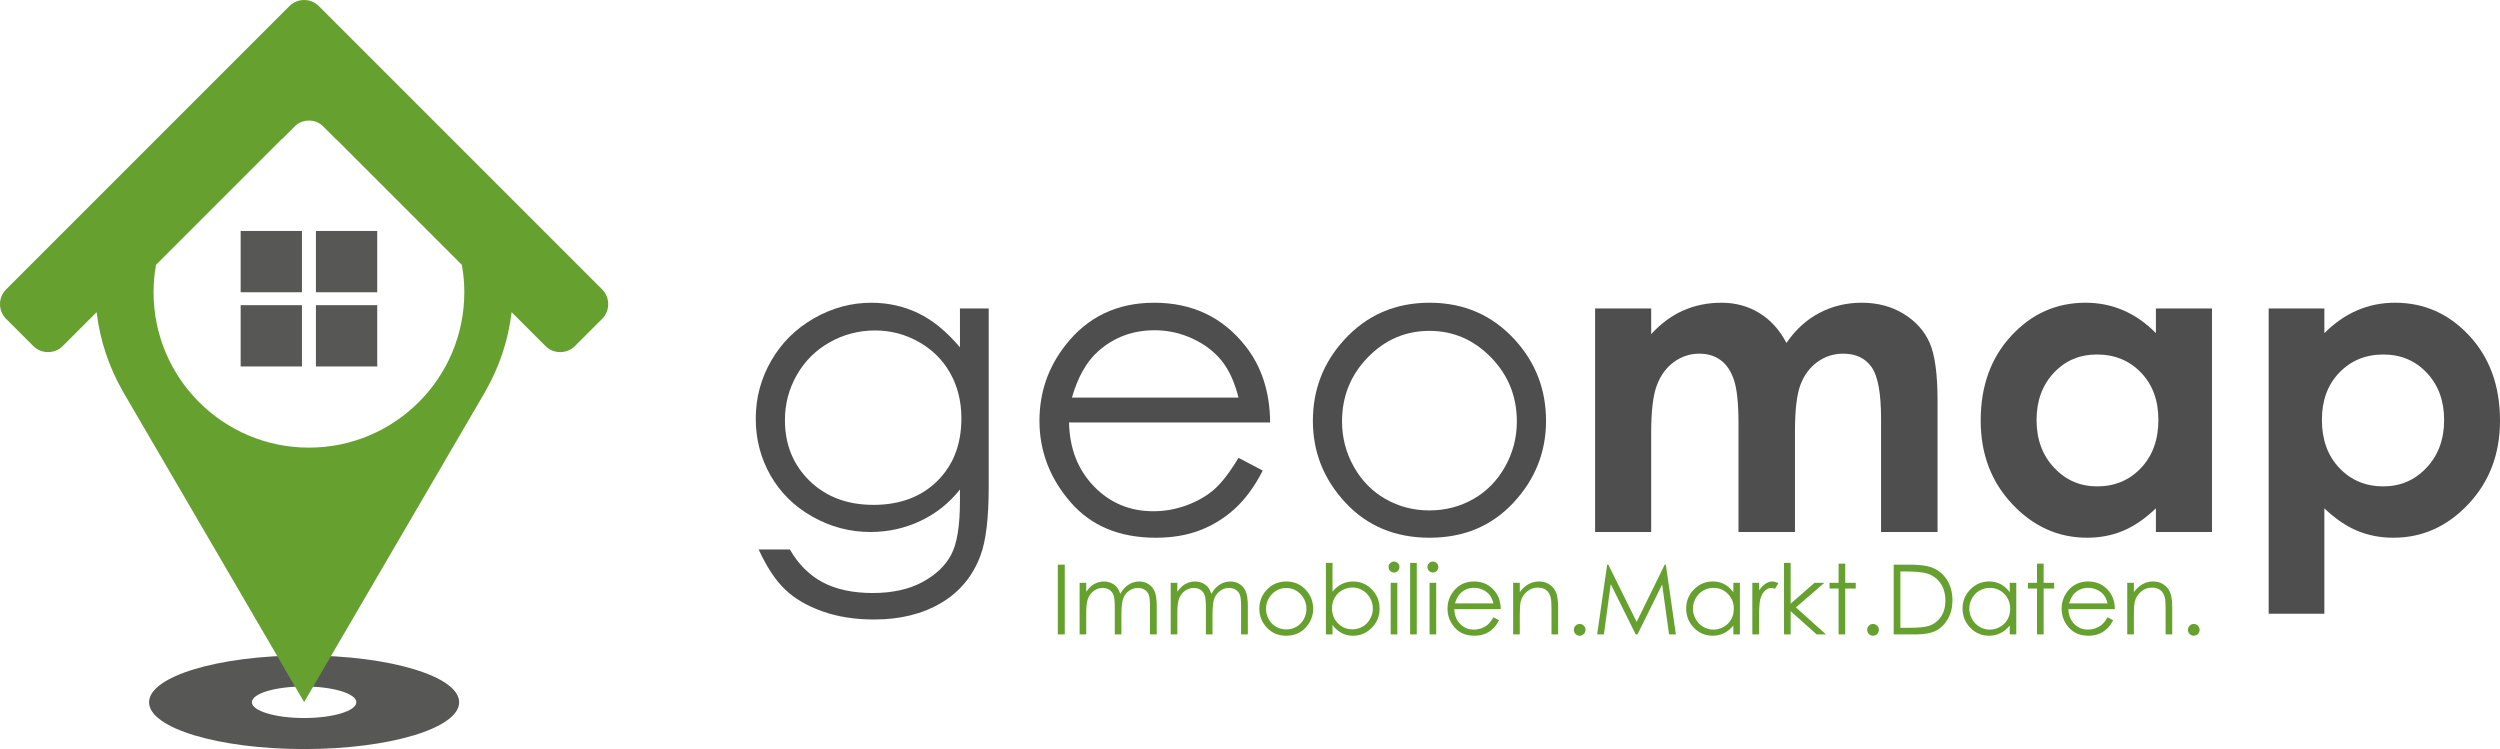 <?xml version="1.0" encoding="utf-8"?>
<!-- Generator: Adobe Illustrator 15.1.0, SVG Export Plug-In . SVG Version: 6.00 Build 0)  -->
<!DOCTYPE svg PUBLIC "-//W3C//DTD SVG 1.1//EN" "http://www.w3.org/Graphics/SVG/1.1/DTD/svg11.dtd">
<svg version="1.1" id="Ebene_1" xmlns="http://www.w3.org/2000/svg" xmlns:xlink="http://www.w3.org/1999/xlink" x="0px" y="0px"
	 width="608.979px" height="182.467px" viewBox="0 0 608.979 182.467" enable-background="new 0 0 608.979 182.467"
	 xml:space="preserve">
<path fill="#575756" d="M74.08,159.66c-20.856,0-37.771,5.106-37.771,11.403c0,6.295,16.913,11.402,37.771,11.402
	s37.77-5.107,37.77-11.402C111.85,164.767,94.938,159.66,74.08,159.66z M74.08,174.903c-7.024,0-12.723-1.721-12.723-3.84
	c0-2.121,5.697-3.842,12.723-3.842c7.024,0,12.722,1.721,12.722,3.842S81.105,174.903,74.08,174.903z"/>
<path fill="#66A130" d="M146.683,70.5L77.659,1.477c-1.97-1.969-5.189-1.969-7.158,0L1.477,70.5c-1.969,1.969-1.969,5.189,0,7.158
	L8.118,84.3c1.968,1.969,5.188,1.969,7.157,0l8.259-8.258c0.824,6.899,3.017,13.378,6.314,19.148h-0.017l44.248,75.836h0.001
	l44.248-75.836h-0.018c3.298-5.771,5.49-12.249,6.314-19.147l8.257,8.257c1.969,1.969,5.19,1.969,7.159,0l6.641-6.642
	C148.652,75.689,148.652,72.469,146.683,70.5z M75.255,109.038c-20.905,0-37.85-16.943-37.85-37.849c0-2.28,0.214-4.509,0.6-6.677
	l6.437-6.438l24.136-24.133c0.026-0.005,0.054-0.008,0.081-0.013l3.431-3.431c1.837-1.513,4.498-1.512,6.334,0.003l3.427,3.427
	c0.027,0.005,0.054,0.008,0.081,0.013l30.573,30.573c0.386,2.168,0.599,4.397,0.599,6.676
	C113.103,92.095,96.157,109.038,75.255,109.038z"/>
<g>
	<rect x="58.622" y="56.259" fill="#575756" width="14.931" height="14.931"/>
	<rect x="76.957" y="56.259" fill="#575756" width="14.931" height="14.931"/>
	<rect x="58.622" y="74.337" fill="#575756" width="14.931" height="14.93"/>
	<rect x="76.957" y="74.337" fill="#575756" width="14.931" height="14.93"/>
</g>
<g>
	<path fill="#4E4E4E" d="M233.837,75.143h7.006v43.383c0,7.642-0.668,13.229-2.002,16.765c-1.835,5.004-5.021,8.856-9.557,11.56
		c-4.538,2.703-9.992,4.053-16.363,4.053c-4.671,0-8.866-0.662-12.585-1.981c-3.72-1.321-6.748-3.096-9.083-5.319
		c-2.335-2.227-4.487-5.479-6.455-9.762h7.605c2.07,3.604,4.743,6.271,8.017,8.008c3.271,1.732,7.332,2.602,12.174,2.602
		c4.776,0,8.81-0.891,12.1-2.668c3.29-1.779,5.637-4.016,7.039-6.709c1.403-2.692,2.104-7.039,2.104-13.041v-2.803
		c-2.638,3.336-5.861,5.896-9.668,7.683c-3.808,1.784-7.849,2.676-12.121,2.676c-5.009,0-9.718-1.241-14.126-3.728
		c-4.408-2.484-7.814-5.83-10.218-10.032c-2.404-4.204-3.606-8.824-3.606-13.861c0-5.036,1.251-9.731,3.757-14.086
		c2.504-4.354,5.97-7.799,10.395-10.334c4.424-2.534,9.091-3.803,14-3.803c4.072,0,7.873,0.843,11.396,2.527
		c3.523,1.685,6.92,4.462,10.193,8.333L233.837,75.143L233.837,75.143z M213.17,80.498c-3.97,0-7.656,0.959-11.06,2.877
		c-3.402,1.918-6.071,4.57-8.006,7.956c-1.935,3.387-2.901,7.048-2.901,10.982c0,5.974,2.001,10.91,6.005,14.813
		c4.003,3.901,9.189,5.854,15.562,5.854c6.438,0,11.617-1.936,15.538-5.805c3.919-3.869,5.879-8.959,5.879-15.264
		c0-4.104-0.899-7.764-2.702-10.982c-1.802-3.22-4.354-5.764-7.655-7.632C220.527,81.431,216.974,80.498,213.17,80.498z"/>
	<path fill="#4E4E4E" d="M301.691,111.521l5.904,3.104c-1.938,3.804-4.173,6.873-6.711,9.207c-2.539,2.336-5.393,4.11-8.565,5.33
		c-3.173,1.217-6.763,1.825-10.769,1.825c-8.882,0-15.827-2.909-20.835-8.731c-5.009-5.819-7.513-12.399-7.513-19.741
		c0-6.904,2.119-13.06,6.36-18.463c5.375-6.873,12.571-10.309,21.586-10.309c9.282,0,16.694,3.521,22.237,10.559
		c3.939,4.971,5.941,11.176,6.01,18.614h-48.989c0.134,6.324,2.154,11.509,6.063,15.552c3.908,4.044,8.734,6.066,14.479,6.066
		c2.772,0,5.469-0.481,8.092-1.446c2.622-0.964,4.851-2.242,6.688-3.838C297.565,117.653,299.553,115.078,301.691,111.521z
		 M301.691,96.86c-0.935-3.735-2.296-6.722-4.084-8.958c-1.787-2.234-4.149-4.036-7.089-5.404c-2.939-1.367-6.029-2.052-9.269-2.052
		c-5.346,0-9.938,1.719-13.778,5.154c-2.806,2.502-4.927,6.255-6.363,11.259H301.691z"/>
	<path fill="#4E4E4E" d="M348.228,73.742c8.388,0,15.339,3.036,20.854,9.107c5.014,5.537,7.52,12.093,7.52,19.666
		c0,7.605-2.649,14.252-7.945,19.94c-5.297,5.688-12.105,8.53-20.427,8.53c-8.355,0-15.181-2.842-20.478-8.53
		c-5.298-5.688-7.945-12.335-7.945-19.94c0-7.539,2.505-14.078,7.52-19.616C332.837,76.794,339.806,73.742,348.228,73.742z
		 M348.201,80.598c-5.823,0-10.83,2.151-15.015,6.455c-4.185,4.303-6.277,9.508-6.277,15.613c0,3.937,0.955,7.604,2.863,11.008
		s4.485,6.029,7.733,7.882c3.247,1.852,6.813,2.776,10.695,2.776c3.884,0,7.448-0.927,10.696-2.776
		c3.247-1.853,5.824-4.479,7.733-7.882c1.906-3.401,2.861-7.071,2.861-11.008c0-6.104-2.101-11.311-6.303-15.613
		C358.99,82.749,353.992,80.598,348.201,80.598z"/>
	<path fill="#4E4E4E" d="M388.555,75.143h13.66v6.255c2.337-2.568,4.933-4.487,7.787-5.754c2.854-1.268,5.968-1.902,9.34-1.902
		c3.403,0,6.475,0.835,9.213,2.502c2.736,1.668,4.94,4.103,6.609,7.306c2.17-3.203,4.832-5.638,7.986-7.306
		c3.155-1.667,6.604-2.502,10.342-2.502c3.871,0,7.276,0.9,10.215,2.702c2.938,1.802,5.051,4.153,6.336,7.056
		c1.284,2.903,1.928,7.623,1.928,14.161v31.925h-13.762v-27.621c0-6.172-0.769-10.35-2.302-12.535
		c-1.535-2.185-3.837-3.277-6.904-3.277c-2.337,0-4.43,0.667-6.28,2.002c-1.853,1.334-3.229,3.177-4.129,5.528
		c-0.9,2.354-1.352,6.131-1.352,11.336v24.567h-13.762v-26.37c0-4.869-0.359-8.398-1.077-10.583
		c-0.72-2.186-1.798-3.813-3.234-4.879c-1.438-1.067-3.178-1.602-5.218-1.602c-2.273,0-4.339,0.676-6.194,2.025
		c-1.856,1.352-3.243,3.246-4.162,5.681c-0.919,2.435-1.38,6.271-1.38,11.509v24.219h-13.66V75.143z"/>
	<path fill="#4E4E4E" d="M525.161,75.143h13.661v54.443h-13.661v-5.754c-2.666,2.535-5.34,4.362-8.021,5.479
		c-2.684,1.117-5.59,1.676-8.722,1.676c-7.031,0-13.112-2.729-18.243-8.182c-5.132-5.455-7.697-12.234-7.697-20.342
		c0-8.406,2.482-15.295,7.447-20.666c4.965-5.371,10.996-8.057,18.094-8.057c3.265,0,6.329,0.618,9.195,1.852
		c2.864,1.234,5.515,3.086,7.946,5.554V75.143z M510.802,86.352c-4.224,0-7.73,1.494-10.523,4.479
		c-2.793,2.986-4.188,6.814-4.188,11.484c0,4.703,1.421,8.574,4.264,11.608c2.843,3.037,6.342,4.556,10.499,4.556
		c4.289,0,7.847-1.494,10.672-4.479s4.239-6.897,4.239-11.733c0-4.736-1.414-8.574-4.239-11.51
		C518.699,87.821,515.123,86.352,510.802,86.352z"/>
	<path fill="#4E4E4E" d="M566.195,75.143v6.004c2.469-2.468,5.138-4.319,8.006-5.554c2.869-1.233,5.938-1.853,9.207-1.853
		c7.105,0,13.145,2.687,18.115,8.057c4.97,5.371,7.455,12.26,7.455,20.666c0,8.107-2.569,14.887-7.706,20.342
		c-5.138,5.453-11.226,8.182-18.265,8.182c-3.137,0-6.056-0.559-8.758-1.676c-2.7-1.117-5.387-2.944-8.056-5.479v25.67h-13.561
		V75.143H566.195z M580.557,86.352c-4.304,0-7.873,1.469-10.709,4.404c-2.835,2.937-4.253,6.772-4.253,11.511
		c0,4.836,1.418,8.748,4.253,11.732c2.836,2.986,6.405,4.479,10.709,4.479c4.17,0,7.681-1.518,10.533-4.555
		c2.853-3.035,4.277-6.904,4.277-11.609c0-4.67-1.4-8.498-4.203-11.483C588.362,87.846,584.825,86.352,580.557,86.352z"/>
	<g>
		<path fill="#66A130" d="M257.669,137.541h1.698v16.993h-1.698V137.541z"/>
		<path fill="#66A130" d="M262.983,141.966h1.617v2.172c0.563-0.801,1.142-1.386,1.734-1.756c0.816-0.492,1.677-0.738,2.579-0.738
			c0.608,0,1.187,0.119,1.733,0.356c0.548,0.239,0.995,0.558,1.343,0.953c0.347,0.397,0.646,0.965,0.901,1.704
			c0.538-0.985,1.209-1.734,2.018-2.247c0.807-0.513,1.675-0.769,2.604-0.769c0.868,0,1.634,0.219,2.299,0.658
			c0.665,0.438,1.158,1.051,1.48,1.838c0.323,0.784,0.483,1.963,0.483,3.533v6.862h-1.65v-6.862c0-1.348-0.097-2.271-0.288-2.777
			c-0.192-0.504-0.521-0.91-0.984-1.219c-0.464-0.308-1.019-0.463-1.664-0.463c-0.782,0-1.499,0.23-2.146,0.693
			c-0.649,0.463-1.123,1.078-1.422,1.849c-0.3,0.771-0.449,2.058-0.449,3.858v4.921h-1.617v-6.433c0-1.518-0.095-2.547-0.283-3.09
			s-0.518-0.979-0.987-1.307c-0.471-0.326-1.028-0.491-1.676-0.491c-0.747,0-1.445,0.226-2.097,0.677
			c-0.651,0.45-1.132,1.057-1.444,1.818c-0.312,0.764-0.467,1.93-0.467,3.501v5.325h-1.617L262.983,141.966L262.983,141.966z"/>
		<path fill="#66A130" d="M285.174,141.966h1.617v2.172c0.563-0.801,1.141-1.386,1.733-1.756c0.817-0.492,1.678-0.738,2.579-0.738
			c0.609,0,1.188,0.119,1.734,0.356c0.548,0.239,0.995,0.558,1.342,0.953c0.347,0.397,0.647,0.965,0.902,1.704
			c0.538-0.985,1.209-1.734,2.017-2.247c0.807-0.513,1.675-0.769,2.604-0.769c0.868,0,1.635,0.219,2.3,0.658
			c0.665,0.438,1.157,1.051,1.479,1.838c0.323,0.784,0.484,1.963,0.484,3.533v6.862h-1.651v-6.862c0-1.348-0.096-2.271-0.288-2.777
			c-0.191-0.504-0.521-0.91-0.983-1.219c-0.465-0.308-1.02-0.463-1.664-0.463c-0.783,0-1.499,0.23-2.147,0.693
			s-1.123,1.078-1.422,1.849s-0.449,2.058-0.449,3.858v4.921h-1.616v-6.433c0-1.518-0.096-2.547-0.283-3.09
			c-0.189-0.543-0.519-0.979-0.988-1.307c-0.47-0.326-1.028-0.491-1.675-0.491c-0.747,0-1.446,0.226-2.097,0.677
			c-0.651,0.45-1.132,1.057-1.444,1.818c-0.312,0.764-0.467,1.93-0.467,3.501v5.325h-1.617L285.174,141.966L285.174,141.966z"/>
		<path fill="#66A130" d="M313.323,141.644c1.937,0,3.542,0.701,4.814,2.103c1.158,1.278,1.737,2.792,1.737,4.54
			c0,1.756-0.612,3.29-1.836,4.604c-1.222,1.313-2.794,1.969-4.716,1.969c-1.928,0-3.504-0.656-4.727-1.969
			c-1.224-1.313-1.834-2.848-1.834-4.604c0-1.741,0.579-3.251,1.735-4.529C309.772,142.349,311.38,141.644,313.323,141.644z
			 M313.319,143.226c-1.345,0-2.5,0.496-3.466,1.489s-1.449,2.195-1.449,3.604c0,0.908,0.222,1.756,0.661,2.541
			c0.44,0.785,1.035,1.393,1.785,1.818c0.75,0.428,1.573,0.643,2.47,0.643c0.897,0,1.72-0.215,2.469-0.643
			c0.75-0.427,1.346-1.033,1.786-1.818s0.66-1.633,0.66-2.541c0-1.409-0.484-2.611-1.455-3.604S314.656,143.226,313.319,143.226z"/>
		<path fill="#66A130" d="M322.971,154.534v-17.42h1.617v7.012c0.676-0.831,1.435-1.453,2.272-1.865s1.758-0.617,2.758-0.617
			c1.777,0,3.295,0.645,4.553,1.936c1.258,1.289,1.887,2.854,1.887,4.693c0,1.818-0.635,3.371-1.904,4.656
			c-1.269,1.285-2.796,1.93-4.581,1.93c-1.023,0-1.95-0.221-2.78-0.658c-0.831-0.439-1.566-1.098-2.204-1.977v2.312L322.971,154.534
			L322.971,154.534z M329.439,153.298c0.899,0,1.729-0.222,2.489-0.664c0.761-0.441,1.365-1.064,1.814-1.865
			c0.45-0.801,0.676-1.647,0.676-2.541c0-0.895-0.228-1.744-0.681-2.554s-1.062-1.438-1.827-1.889
			c-0.764-0.45-1.581-0.677-2.448-0.677c-0.884,0-1.724,0.227-2.519,0.677s-1.406,1.058-1.833,1.819
			c-0.426,0.763-0.639,1.621-0.639,2.576c0,1.455,0.478,2.672,1.434,3.649C326.863,152.81,328.04,153.298,329.439,153.298z"/>
		<path fill="#66A130" d="M339.563,136.791c0.368,0,0.683,0.131,0.943,0.394c0.26,0.262,0.392,0.578,0.392,0.946
			c0,0.361-0.131,0.675-0.392,0.937c-0.262,0.262-0.575,0.393-0.943,0.393c-0.36,0-0.671-0.131-0.932-0.393
			c-0.262-0.262-0.392-0.574-0.392-0.937c0-0.368,0.13-0.687,0.392-0.946C338.892,136.923,339.202,136.791,339.563,136.791z
			 M338.762,141.966h1.617v12.568h-1.617V141.966z"/>
		<path fill="#66A130" d="M343.496,137.114h1.617v17.42h-1.617V137.114z"/>
		<path fill="#66A130" d="M349.035,136.791c0.368,0,0.684,0.131,0.943,0.394c0.26,0.262,0.392,0.578,0.392,0.946
			c0,0.361-0.131,0.675-0.392,0.937s-0.575,0.393-0.943,0.393c-0.359,0-0.671-0.131-0.932-0.393s-0.391-0.574-0.391-0.937
			c0-0.368,0.13-0.687,0.391-0.946C348.365,136.923,348.676,136.791,349.035,136.791z M348.233,141.966h1.617v12.568h-1.617V141.966
			z"/>
		<path fill="#66A130" d="M363.793,150.362l1.362,0.718c-0.446,0.878-0.964,1.586-1.55,2.125s-1.244,0.948-1.978,1.229
			c-0.731,0.281-1.562,0.422-2.485,0.422c-2.05,0-3.653-0.672-4.81-2.016c-1.157-1.344-1.734-2.861-1.734-4.557
			c0-1.596,0.489-3.016,1.468-4.264c1.241-1.586,2.902-2.379,4.983-2.379c2.143,0,3.854,0.813,5.133,2.438
			c0.91,1.146,1.373,2.578,1.388,4.297h-11.309c0.031,1.46,0.498,2.656,1.398,3.59c0.902,0.936,2.018,1.4,3.344,1.4
			c0.64,0,1.263-0.111,1.866-0.334c0.605-0.223,1.12-0.518,1.544-0.887C362.841,151.778,363.3,151.185,363.793,150.362z
			 M363.793,146.979c-0.217-0.863-0.53-1.553-0.943-2.067c-0.412-0.517-0.957-0.933-1.636-1.248
			c-0.68-0.315-1.393-0.474-2.141-0.474c-1.233,0-2.294,0.396-3.181,1.188c-0.647,0.578-1.137,1.444-1.469,2.601H363.793z"/>
		<path fill="#66A130" d="M368.587,141.966h1.616v2.254c0.647-0.863,1.363-1.509,2.148-1.937c0.786-0.427,1.642-0.642,2.564-0.642
			c0.939,0,1.772,0.239,2.502,0.717c0.727,0.478,1.265,1.119,1.61,1.929c0.347,0.81,0.521,2.067,0.521,3.778v6.469h-1.618v-5.995
			c0-1.448-0.061-2.414-0.179-2.899c-0.188-0.832-0.548-1.457-1.078-1.877c-0.532-0.42-1.226-0.63-2.08-0.63
			c-0.979,0-1.854,0.323-2.629,0.972c-0.773,0.646-1.284,1.447-1.53,2.401c-0.154,0.623-0.231,1.765-0.231,3.419v4.609h-1.616
			V141.966L368.587,141.966z"/>
		<path fill="#66A130" d="M384.794,151.992c0.392,0,0.727,0.14,1.005,0.416c0.276,0.276,0.416,0.616,0.416,1.017
			c0,0.395-0.14,0.729-0.416,1.012c-0.278,0.281-0.613,0.422-1.005,0.422c-0.395,0-0.729-0.142-1.007-0.422
			c-0.275-0.281-0.415-0.617-0.415-1.012c0-0.4,0.14-0.738,0.415-1.017C384.065,152.132,384.4,151.992,384.794,151.992z"/>
		<path fill="#66A130" d="M389.056,154.534l2.433-16.993h0.277l6.907,13.942l6.841-13.942h0.271l2.445,16.993h-1.665l-1.679-12.152
			l-6.008,12.152h-0.436l-6.079-12.245l-1.669,12.245H389.056z"/>
		<path fill="#66A130" d="M423.825,141.966v12.568h-1.594v-2.16c-0.678,0.824-1.438,1.443-2.281,1.859
			c-0.843,0.416-1.766,0.623-2.767,0.623c-1.778,0-3.298-0.645-4.557-1.935c-1.261-1.29-1.891-2.858-1.891-4.707
			c0-1.812,0.636-3.358,1.906-4.646c1.271-1.284,2.8-1.928,4.586-1.928c1.032,0,1.966,0.219,2.801,0.657
			c0.836,0.438,1.569,1.099,2.201,1.976v-2.311h1.595V141.966z M417.363,143.202c-0.899,0-1.729,0.221-2.492,0.662
			c-0.762,0.443-1.366,1.064-1.816,1.865c-0.45,0.799-0.675,1.646-0.675,2.537c0,0.885,0.228,1.73,0.681,2.539
			c0.454,0.807,1.063,1.436,1.829,1.887c0.766,0.449,1.587,0.674,2.464,0.674c0.884,0,1.722-0.223,2.515-0.668
			c0.792-0.446,1.402-1.051,1.828-1.813c0.429-0.762,0.643-1.619,0.643-2.572c0-1.455-0.479-2.67-1.438-3.646
			C419.942,143.69,418.764,143.202,417.363,143.202z"/>
		<path fill="#66A130" d="M426.853,141.966h1.652v1.838c0.491-0.726,1.013-1.266,1.559-1.623c0.547-0.357,1.117-0.537,1.71-0.537
			c0.446,0,0.924,0.143,1.433,0.426l-0.844,1.363c-0.339-0.146-0.623-0.22-0.854-0.22c-0.539,0-1.06,0.222-1.561,0.665
			c-0.5,0.443-0.882,1.13-1.144,2.063c-0.2,0.715-0.3,2.164-0.3,4.344v4.251h-1.652V141.966z"/>
		<path fill="#66A130" d="M434.569,137.114h1.617v9.924l5.827-5.072h2.374l-6.907,5.995l7.312,6.573h-2.275l-6.329-5.658v5.658
			h-1.617L434.569,137.114L434.569,137.114z"/>
		<path fill="#66A130" d="M447.865,137.299h1.617v4.667h2.564v1.398h-2.564v11.17h-1.617v-11.17h-2.207v-1.398h2.207V137.299z"/>
		<path fill="#66A130" d="M456.252,151.992c0.393,0,0.728,0.14,1.005,0.416c0.276,0.276,0.416,0.616,0.416,1.017
			c0,0.395-0.14,0.729-0.416,1.012c-0.277,0.281-0.612,0.422-1.005,0.422c-0.395,0-0.729-0.142-1.007-0.422
			c-0.275-0.281-0.415-0.617-0.415-1.012c0-0.4,0.14-0.738,0.415-1.017C455.523,152.132,455.858,151.992,456.252,151.992z"/>
		<path fill="#66A130" d="M461.287,154.534v-16.993h3.523c2.541,0,4.386,0.204,5.533,0.612c1.646,0.578,2.936,1.578,3.863,3.004
			c0.929,1.425,1.393,3.123,1.393,5.094c0,1.703-0.367,3.2-1.104,4.494c-0.734,1.294-1.689,2.249-2.863,2.863
			c-1.176,0.617-2.82,0.926-4.938,0.926H461.287z M462.916,152.929h1.965c2.349,0,3.978-0.146,4.886-0.439
			c1.278-0.414,2.284-1.162,3.016-2.243c0.731-1.082,1.098-2.403,1.098-3.966c0-1.639-0.396-3.038-1.189-4.2
			c-0.793-1.161-1.898-1.958-3.313-2.39c-1.063-0.323-2.815-0.484-5.258-0.484h-1.2v13.723H462.916z"/>
		<path fill="#66A130" d="M491.148,141.966v12.568h-1.594v-2.16c-0.678,0.824-1.438,1.443-2.281,1.859s-1.766,0.623-2.767,0.623
			c-1.779,0-3.299-0.645-4.558-1.935c-1.26-1.29-1.89-2.858-1.89-4.707c0-1.812,0.636-3.358,1.906-4.646
			c1.271-1.284,2.8-1.928,4.586-1.928c1.031,0,1.965,0.219,2.801,0.657s1.569,1.099,2.201,1.976v-2.311h1.595V141.966z
			 M484.686,143.202c-0.9,0-1.73,0.221-2.492,0.662c-0.762,0.443-1.367,1.064-1.816,1.865c-0.45,0.799-0.676,1.646-0.676,2.537
			c0,0.885,0.229,1.73,0.682,2.539c0.454,0.807,1.063,1.436,1.828,1.887c0.766,0.449,1.587,0.674,2.465,0.674
			c0.884,0,1.722-0.223,2.515-0.668c0.792-0.446,1.401-1.051,1.828-1.813c0.428-0.762,0.642-1.619,0.642-2.572
			c0-1.455-0.479-2.67-1.438-3.646C487.265,143.69,486.086,143.202,484.686,143.202z"/>
		<path fill="#66A130" d="M496.197,137.299h1.616v4.667h2.564v1.398h-2.564v11.17h-1.616v-11.17h-2.207v-1.398h2.207V137.299z"/>
		<path fill="#66A130" d="M513.386,150.362l1.361,0.718c-0.446,0.878-0.963,1.586-1.549,2.125s-1.245,0.948-1.978,1.229
			c-0.733,0.281-1.562,0.422-2.485,0.422c-2.051,0-3.654-0.672-4.811-2.016c-1.157-1.344-1.734-2.861-1.734-4.557
			c0-1.596,0.49-3.016,1.469-4.264c1.241-1.586,2.902-2.379,4.983-2.379c2.143,0,3.854,0.813,5.133,2.438
			c0.91,1.146,1.372,2.578,1.388,4.297h-11.309c0.03,1.46,0.497,2.656,1.399,3.59c0.9,0.936,2.017,1.4,3.343,1.4
			c0.639,0,1.262-0.111,1.867-0.334c0.604-0.223,1.118-0.518,1.544-0.887C512.433,151.778,512.892,151.185,513.386,150.362z
			 M513.386,146.979c-0.216-0.863-0.53-1.553-0.943-2.067c-0.412-0.517-0.958-0.933-1.637-1.248s-1.393-0.474-2.14-0.474
			c-1.233,0-2.295,0.396-3.182,1.188c-0.646,0.578-1.137,1.444-1.469,2.601H513.386z"/>
		<path fill="#66A130" d="M518.18,141.966h1.617v2.254c0.646-0.863,1.361-1.509,2.147-1.937c0.786-0.427,1.642-0.642,2.564-0.642
			c0.938,0,1.772,0.239,2.501,0.717c0.728,0.478,1.265,1.119,1.61,1.929c0.348,0.81,0.521,2.067,0.521,3.778v6.469h-1.618v-5.995
			c0-1.448-0.06-2.414-0.18-2.899c-0.188-0.832-0.547-1.457-1.078-1.877s-1.225-0.63-2.079-0.63c-0.979,0-1.854,0.323-2.629,0.972
			c-0.773,0.646-1.284,1.447-1.53,2.401c-0.155,0.623-0.23,1.765-0.23,3.419v4.609h-1.617V141.966z"/>
		<path fill="#66A130" d="M534.387,151.992c0.393,0,0.728,0.14,1.005,0.416s0.416,0.616,0.416,1.017
			c0,0.395-0.139,0.729-0.416,1.012c-0.277,0.281-0.612,0.422-1.005,0.422c-0.395,0-0.729-0.142-1.006-0.422
			c-0.276-0.281-0.415-0.617-0.415-1.012c0-0.4,0.139-0.738,0.415-1.017C533.657,152.132,533.992,151.992,534.387,151.992z"/>
	</g>
</g>
</svg>
